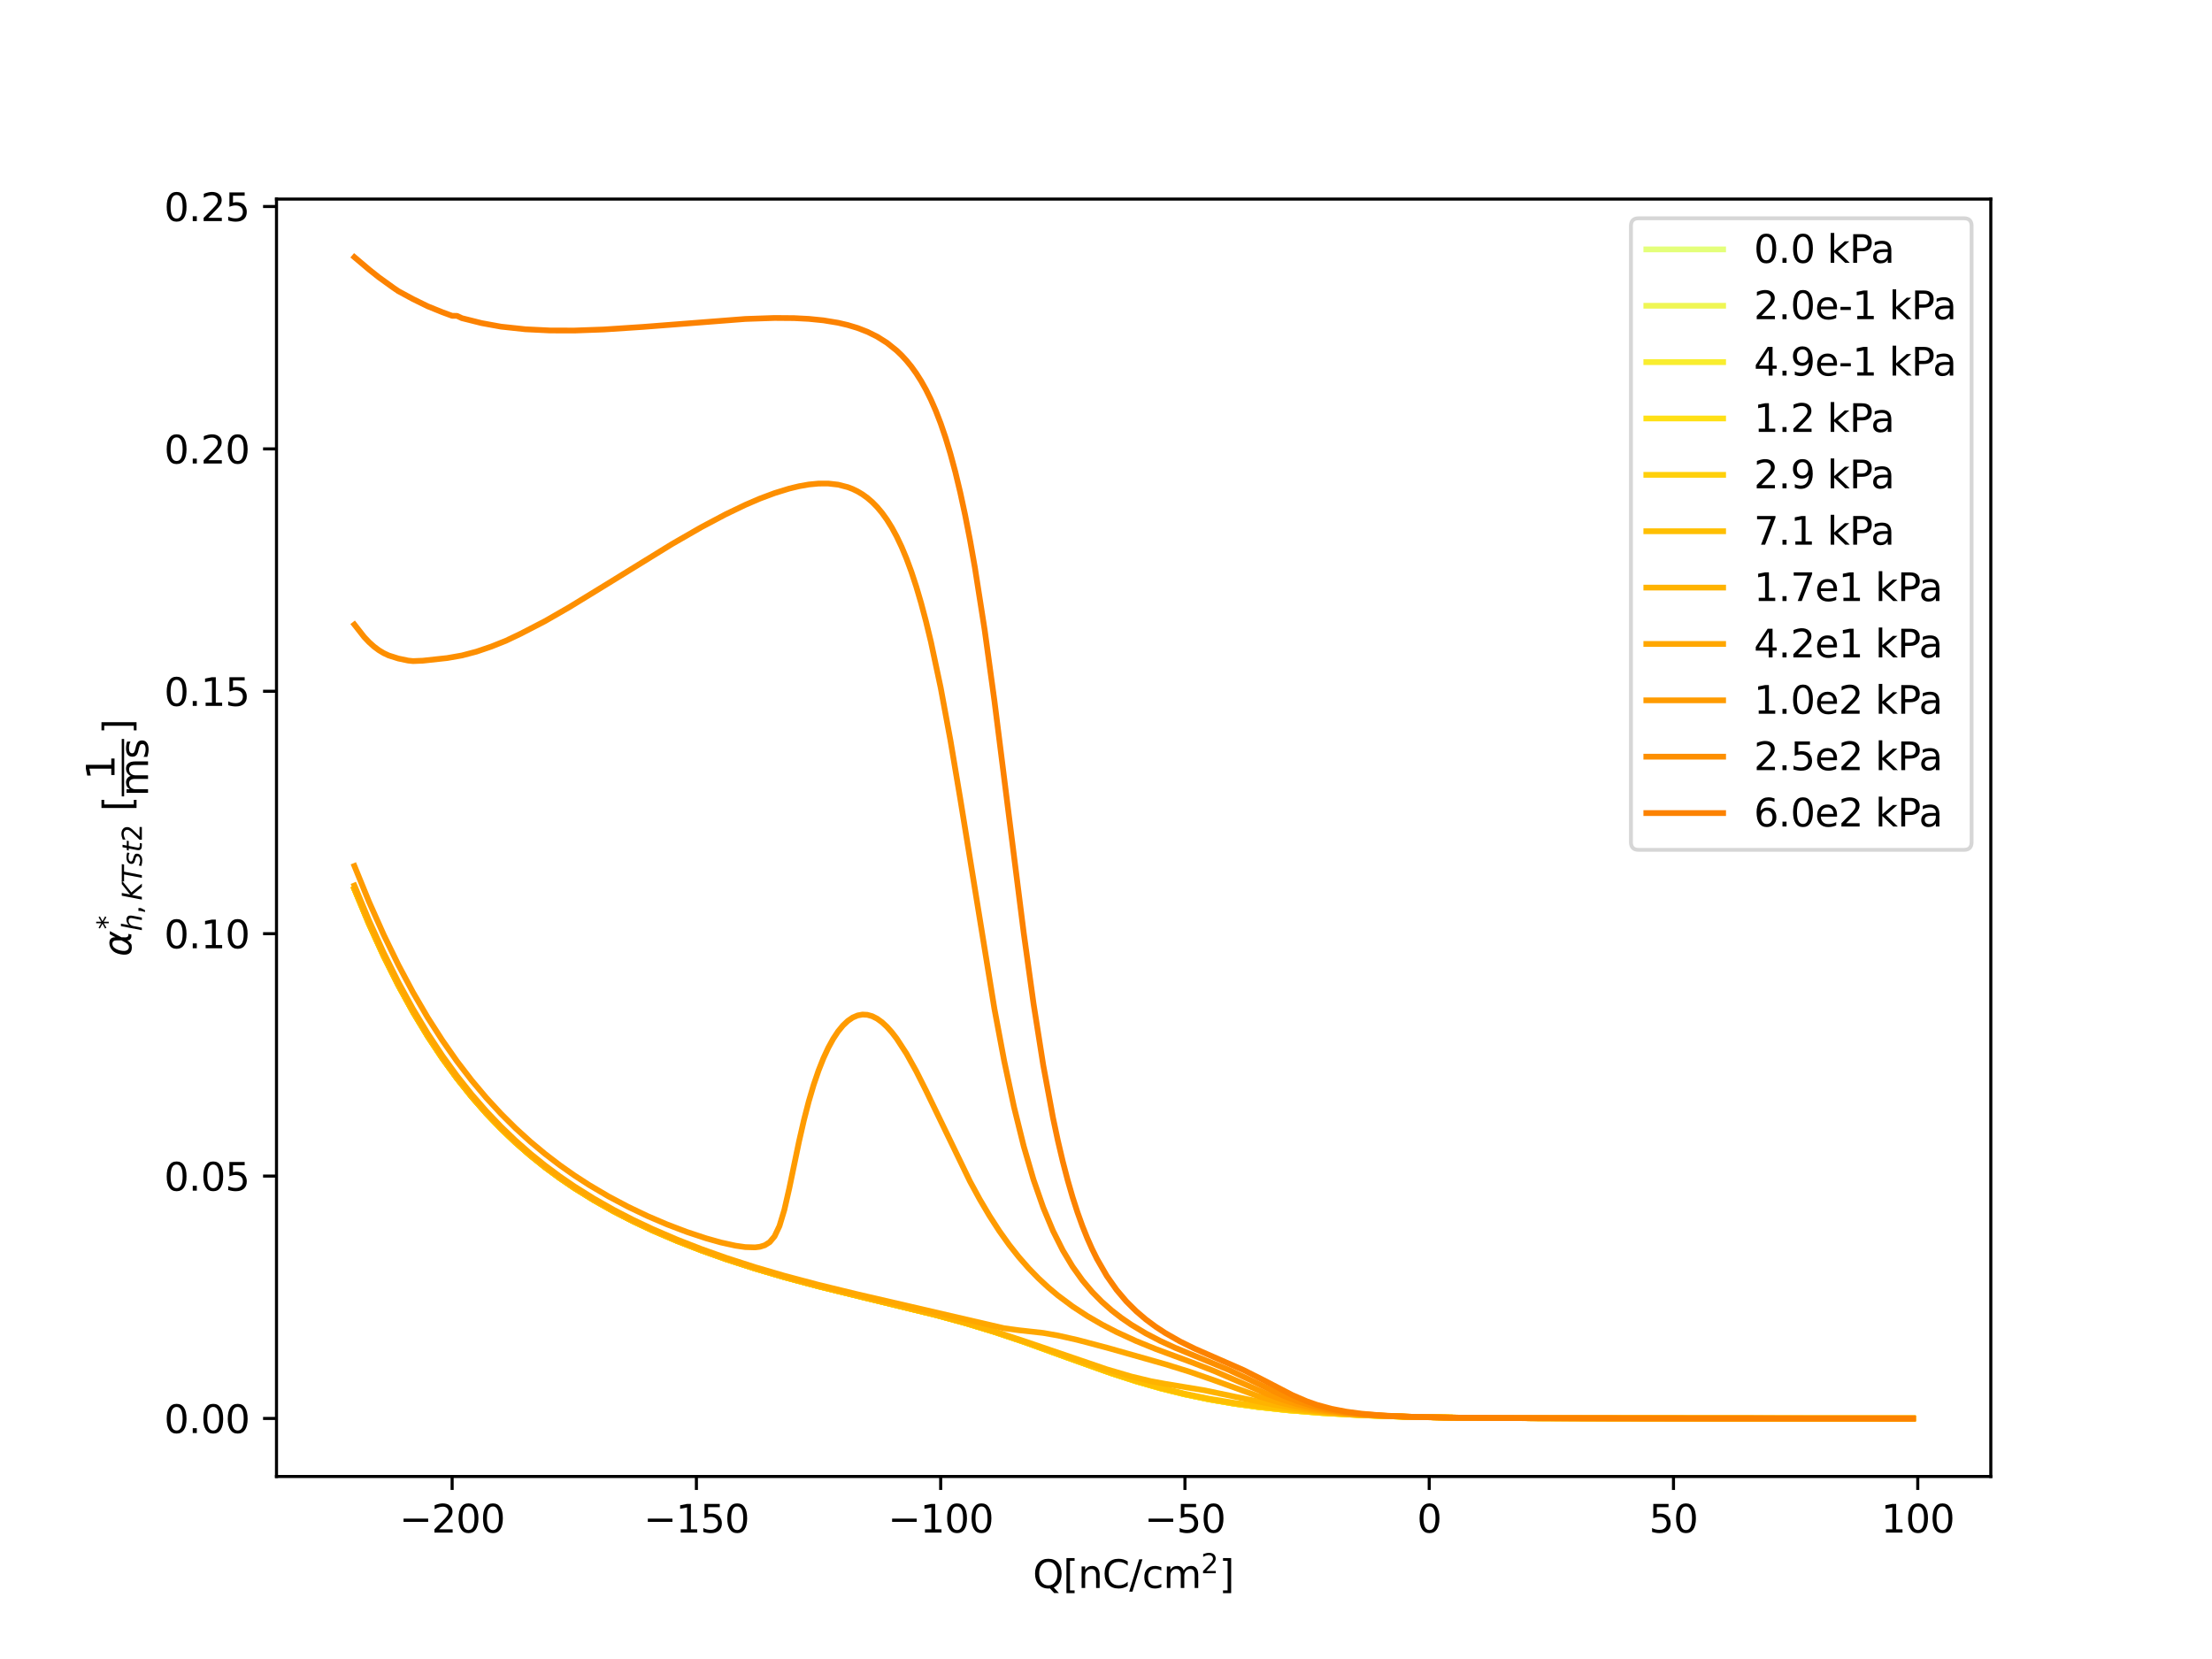<?xml version="1.0" encoding="utf-8" standalone="no"?>
<!DOCTYPE svg PUBLIC "-//W3C//DTD SVG 1.1//EN"
  "http://www.w3.org/Graphics/SVG/1.1/DTD/svg11.dtd">
<svg xmlns:xlink="http://www.w3.org/1999/xlink" width="576pt" height="432pt" viewBox="0 0 576 432" xmlns="http://www.w3.org/2000/svg" version="1.1">
 <defs>
  <style type="text/css">*{stroke-linejoin: round; stroke-linecap: butt}</style>
 </defs>
 <g id="figure_1">
  <g id="patch_1">
   <path d="M 0 432 
L 576 432 
L 576 0 
L 0 0 
z
" style="fill: #ffffff"/>
  </g>
  <g id="axes_1">
   <g id="patch_2">
    <path d="M 72 384.48 
L 518.4 384.48 
L 518.4 51.84 
L 72 51.84 
z
" style="fill: #ffffff"/>
   </g>
   <g id="matplotlib.axis_1">
    <g id="xtick_1">
     <g id="line2d_1">
      <defs>
       <path id="m4b70f1dcf1" d="M 0 0 
L 0 3.5 
" style="stroke: #000000; stroke-width: 0.8"/>
      </defs>
      <g>
       <use xlink:href="#m4b70f1dcf1" x="117.734" y="384.48" style="stroke: #000000; stroke-width: 0.8"/>
      </g>
     </g>
     <g id="text_1">
      <!-- −200 -->
      <g transform="translate(104 399.078) scale(0.1 -0.1)">
       <defs>
        <path id="DejaVuSans-2212" d="M 678 2272 
L 4684 2272 
L 4684 1741 
L 678 1741 
L 678 2272 
z
" transform="scale(0.016)"/>
        <path id="DejaVuSans-32" d="M 1228 531 
L 3431 531 
L 3431 0 
L 469 0 
L 469 531 
Q 828 903 1448 1529 
Q 2069 2156 2228 2338 
Q 2531 2678 2651 2914 
Q 2772 3150 2772 3378 
Q 2772 3750 2511 3984 
Q 2250 4219 1831 4219 
Q 1534 4219 1204 4116 
Q 875 4013 500 3803 
L 500 4441 
Q 881 4594 1212 4672 
Q 1544 4750 1819 4750 
Q 2544 4750 2975 4387 
Q 3406 4025 3406 3419 
Q 3406 3131 3298 2873 
Q 3191 2616 2906 2266 
Q 2828 2175 2409 1742 
Q 1991 1309 1228 531 
z
" transform="scale(0.016)"/>
        <path id="DejaVuSans-30" d="M 2034 4250 
Q 1547 4250 1301 3770 
Q 1056 3291 1056 2328 
Q 1056 1369 1301 889 
Q 1547 409 2034 409 
Q 2525 409 2770 889 
Q 3016 1369 3016 2328 
Q 3016 3291 2770 3770 
Q 2525 4250 2034 4250 
z
M 2034 4750 
Q 2819 4750 3233 4129 
Q 3647 3509 3647 2328 
Q 3647 1150 3233 529 
Q 2819 -91 2034 -91 
Q 1250 -91 836 529 
Q 422 1150 422 2328 
Q 422 3509 836 4129 
Q 1250 4750 2034 4750 
z
" transform="scale(0.016)"/>
       </defs>
       <use xlink:href="#DejaVuSans-2212"/>
       <use xlink:href="#DejaVuSans-32" x="83.789"/>
       <use xlink:href="#DejaVuSans-30" x="147.412"/>
       <use xlink:href="#DejaVuSans-30" x="211.035"/>
      </g>
     </g>
    </g>
    <g id="xtick_2">
     <g id="line2d_2">
      <g>
       <use xlink:href="#m4b70f1dcf1" x="181.342" y="384.48" style="stroke: #000000; stroke-width: 0.8"/>
      </g>
     </g>
     <g id="text_2">
      <!-- −150 -->
      <g transform="translate(167.608 399.078) scale(0.1 -0.1)">
       <defs>
        <path id="DejaVuSans-31" d="M 794 531 
L 1825 531 
L 1825 4091 
L 703 3866 
L 703 4441 
L 1819 4666 
L 2450 4666 
L 2450 531 
L 3481 531 
L 3481 0 
L 794 0 
L 794 531 
z
" transform="scale(0.016)"/>
        <path id="DejaVuSans-35" d="M 691 4666 
L 3169 4666 
L 3169 4134 
L 1269 4134 
L 1269 2991 
Q 1406 3038 1543 3061 
Q 1681 3084 1819 3084 
Q 2600 3084 3056 2656 
Q 3513 2228 3513 1497 
Q 3513 744 3044 326 
Q 2575 -91 1722 -91 
Q 1428 -91 1123 -41 
Q 819 9 494 109 
L 494 744 
Q 775 591 1075 516 
Q 1375 441 1709 441 
Q 2250 441 2565 725 
Q 2881 1009 2881 1497 
Q 2881 1984 2565 2268 
Q 2250 2553 1709 2553 
Q 1456 2553 1204 2497 
Q 953 2441 691 2322 
L 691 4666 
z
" transform="scale(0.016)"/>
       </defs>
       <use xlink:href="#DejaVuSans-2212"/>
       <use xlink:href="#DejaVuSans-31" x="83.789"/>
       <use xlink:href="#DejaVuSans-35" x="147.412"/>
       <use xlink:href="#DejaVuSans-30" x="211.035"/>
      </g>
     </g>
    </g>
    <g id="xtick_3">
     <g id="line2d_3">
      <g>
       <use xlink:href="#m4b70f1dcf1" x="244.95" y="384.48" style="stroke: #000000; stroke-width: 0.8"/>
      </g>
     </g>
     <g id="text_3">
      <!-- −100 -->
      <g transform="translate(231.216 399.078) scale(0.1 -0.1)">
       <use xlink:href="#DejaVuSans-2212"/>
       <use xlink:href="#DejaVuSans-31" x="83.789"/>
       <use xlink:href="#DejaVuSans-30" x="147.412"/>
       <use xlink:href="#DejaVuSans-30" x="211.035"/>
      </g>
     </g>
    </g>
    <g id="xtick_4">
     <g id="line2d_4">
      <g>
       <use xlink:href="#m4b70f1dcf1" x="308.558" y="384.48" style="stroke: #000000; stroke-width: 0.8"/>
      </g>
     </g>
     <g id="text_4">
      <!-- −50 -->
      <g transform="translate(298.005 399.078) scale(0.1 -0.1)">
       <use xlink:href="#DejaVuSans-2212"/>
       <use xlink:href="#DejaVuSans-35" x="83.789"/>
       <use xlink:href="#DejaVuSans-30" x="147.412"/>
      </g>
     </g>
    </g>
    <g id="xtick_5">
     <g id="line2d_5">
      <g>
       <use xlink:href="#m4b70f1dcf1" x="372.166" y="384.48" style="stroke: #000000; stroke-width: 0.8"/>
      </g>
     </g>
     <g id="text_5">
      <!-- 0 -->
      <g transform="translate(368.984 399.078) scale(0.1 -0.1)">
       <use xlink:href="#DejaVuSans-30"/>
      </g>
     </g>
    </g>
    <g id="xtick_6">
     <g id="line2d_6">
      <g>
       <use xlink:href="#m4b70f1dcf1" x="435.773" y="384.48" style="stroke: #000000; stroke-width: 0.8"/>
      </g>
     </g>
     <g id="text_6">
      <!-- 50 -->
      <g transform="translate(429.411 399.078) scale(0.1 -0.1)">
       <use xlink:href="#DejaVuSans-35"/>
       <use xlink:href="#DejaVuSans-30" x="63.623"/>
      </g>
     </g>
    </g>
    <g id="xtick_7">
     <g id="line2d_7">
      <g>
       <use xlink:href="#m4b70f1dcf1" x="499.381" y="384.48" style="stroke: #000000; stroke-width: 0.8"/>
      </g>
     </g>
     <g id="text_7">
      <!-- 100 -->
      <g transform="translate(489.837 399.078) scale(0.1 -0.1)">
       <use xlink:href="#DejaVuSans-31"/>
       <use xlink:href="#DejaVuSans-30" x="63.623"/>
       <use xlink:href="#DejaVuSans-30" x="127.246"/>
      </g>
     </g>
    </g>
    <g id="text_8">
     <!-- $\mathrm{Q [nC/cm^2]}$ -->
     <g transform="translate(268.95 413.578) scale(0.1 -0.1)">
      <defs>
       <path id="DejaVuSans-51" d="M 2522 4238 
Q 1834 4238 1429 3725 
Q 1025 3213 1025 2328 
Q 1025 1447 1429 934 
Q 1834 422 2522 422 
Q 3209 422 3611 934 
Q 4013 1447 4013 2328 
Q 4013 3213 3611 3725 
Q 3209 4238 2522 4238 
z
M 3406 84 
L 4238 -825 
L 3475 -825 
L 2784 -78 
Q 2681 -84 2626 -87 
Q 2572 -91 2522 -91 
Q 1538 -91 948 567 
Q 359 1225 359 2328 
Q 359 3434 948 4092 
Q 1538 4750 2522 4750 
Q 3503 4750 4090 4092 
Q 4678 3434 4678 2328 
Q 4678 1516 4351 937 
Q 4025 359 3406 84 
z
" transform="scale(0.016)"/>
       <path id="DejaVuSans-5b" d="M 550 4863 
L 1875 4863 
L 1875 4416 
L 1125 4416 
L 1125 -397 
L 1875 -397 
L 1875 -844 
L 550 -844 
L 550 4863 
z
" transform="scale(0.016)"/>
       <path id="DejaVuSans-6e" d="M 3513 2113 
L 3513 0 
L 2938 0 
L 2938 2094 
Q 2938 2591 2744 2837 
Q 2550 3084 2163 3084 
Q 1697 3084 1428 2787 
Q 1159 2491 1159 1978 
L 1159 0 
L 581 0 
L 581 3500 
L 1159 3500 
L 1159 2956 
Q 1366 3272 1645 3428 
Q 1925 3584 2291 3584 
Q 2894 3584 3203 3211 
Q 3513 2838 3513 2113 
z
" transform="scale(0.016)"/>
       <path id="DejaVuSans-43" d="M 4122 4306 
L 4122 3641 
Q 3803 3938 3442 4084 
Q 3081 4231 2675 4231 
Q 1875 4231 1450 3742 
Q 1025 3253 1025 2328 
Q 1025 1406 1450 917 
Q 1875 428 2675 428 
Q 3081 428 3442 575 
Q 3803 722 4122 1019 
L 4122 359 
Q 3791 134 3420 21 
Q 3050 -91 2638 -91 
Q 1578 -91 968 557 
Q 359 1206 359 2328 
Q 359 3453 968 4101 
Q 1578 4750 2638 4750 
Q 3056 4750 3426 4639 
Q 3797 4528 4122 4306 
z
" transform="scale(0.016)"/>
       <path id="DejaVuSans-2f" d="M 1625 4666 
L 2156 4666 
L 531 -594 
L 0 -594 
L 1625 4666 
z
" transform="scale(0.016)"/>
       <path id="DejaVuSans-63" d="M 3122 3366 
L 3122 2828 
Q 2878 2963 2633 3030 
Q 2388 3097 2138 3097 
Q 1578 3097 1268 2742 
Q 959 2388 959 1747 
Q 959 1106 1268 751 
Q 1578 397 2138 397 
Q 2388 397 2633 464 
Q 2878 531 3122 666 
L 3122 134 
Q 2881 22 2623 -34 
Q 2366 -91 2075 -91 
Q 1284 -91 818 406 
Q 353 903 353 1747 
Q 353 2603 823 3093 
Q 1294 3584 2113 3584 
Q 2378 3584 2631 3529 
Q 2884 3475 3122 3366 
z
" transform="scale(0.016)"/>
       <path id="DejaVuSans-6d" d="M 3328 2828 
Q 3544 3216 3844 3400 
Q 4144 3584 4550 3584 
Q 5097 3584 5394 3201 
Q 5691 2819 5691 2113 
L 5691 0 
L 5113 0 
L 5113 2094 
Q 5113 2597 4934 2840 
Q 4756 3084 4391 3084 
Q 3944 3084 3684 2787 
Q 3425 2491 3425 1978 
L 3425 0 
L 2847 0 
L 2847 2094 
Q 2847 2600 2669 2842 
Q 2491 3084 2119 3084 
Q 1678 3084 1418 2786 
Q 1159 2488 1159 1978 
L 1159 0 
L 581 0 
L 581 3500 
L 1159 3500 
L 1159 2956 
Q 1356 3278 1631 3431 
Q 1906 3584 2284 3584 
Q 2666 3584 2933 3390 
Q 3200 3197 3328 2828 
z
" transform="scale(0.016)"/>
       <path id="DejaVuSans-5d" d="M 1947 4863 
L 1947 -844 
L 622 -844 
L 622 -397 
L 1369 -397 
L 1369 4416 
L 622 4416 
L 622 4863 
L 1947 4863 
z
" transform="scale(0.016)"/>
      </defs>
      <use xlink:href="#DejaVuSans-51" transform="translate(0 0.766)"/>
      <use xlink:href="#DejaVuSans-5b" transform="translate(78.711 0.766)"/>
      <use xlink:href="#DejaVuSans-6e" transform="translate(117.725 0.766)"/>
      <use xlink:href="#DejaVuSans-43" transform="translate(181.104 0.766)"/>
      <use xlink:href="#DejaVuSans-2f" transform="translate(250.928 0.766)"/>
      <use xlink:href="#DejaVuSans-63" transform="translate(284.619 0.766)"/>
      <use xlink:href="#DejaVuSans-6d" transform="translate(339.6 0.766)"/>
      <use xlink:href="#DejaVuSans-32" transform="translate(437.969 39.047) scale(0.7)"/>
      <use xlink:href="#DejaVuSans-5d" transform="translate(485.239 0.766)"/>
     </g>
    </g>
   </g>
   <g id="matplotlib.axis_2">
    <g id="ytick_1">
     <g id="line2d_8">
      <defs>
       <path id="m470c837d98" d="M 0 0 
L -3.5 0 
" style="stroke: #000000; stroke-width: 0.8"/>
      </defs>
      <g>
       <use xlink:href="#m470c837d98" x="72" y="369.361" style="stroke: #000000; stroke-width: 0.8"/>
      </g>
     </g>
     <g id="text_9">
      <!-- 0.00 -->
      <g transform="translate(42.734 373.16) scale(0.1 -0.1)">
       <defs>
        <path id="DejaVuSans-2e" d="M 684 794 
L 1344 794 
L 1344 0 
L 684 0 
L 684 794 
z
" transform="scale(0.016)"/>
       </defs>
       <use xlink:href="#DejaVuSans-30"/>
       <use xlink:href="#DejaVuSans-2e" x="63.623"/>
       <use xlink:href="#DejaVuSans-30" x="95.41"/>
       <use xlink:href="#DejaVuSans-30" x="159.033"/>
      </g>
     </g>
    </g>
    <g id="ytick_2">
     <g id="line2d_9">
      <g>
       <use xlink:href="#m470c837d98" x="72" y="306.245" style="stroke: #000000; stroke-width: 0.8"/>
      </g>
     </g>
     <g id="text_10">
      <!-- 0.05 -->
      <g transform="translate(42.734 310.044) scale(0.1 -0.1)">
       <use xlink:href="#DejaVuSans-30"/>
       <use xlink:href="#DejaVuSans-2e" x="63.623"/>
       <use xlink:href="#DejaVuSans-30" x="95.41"/>
       <use xlink:href="#DejaVuSans-35" x="159.033"/>
      </g>
     </g>
    </g>
    <g id="ytick_3">
     <g id="line2d_10">
      <g>
       <use xlink:href="#m470c837d98" x="72" y="243.128" style="stroke: #000000; stroke-width: 0.8"/>
      </g>
     </g>
     <g id="text_11">
      <!-- 0.10 -->
      <g transform="translate(42.734 246.927) scale(0.1 -0.1)">
       <use xlink:href="#DejaVuSans-30"/>
       <use xlink:href="#DejaVuSans-2e" x="63.623"/>
       <use xlink:href="#DejaVuSans-31" x="95.41"/>
       <use xlink:href="#DejaVuSans-30" x="159.033"/>
      </g>
     </g>
    </g>
    <g id="ytick_4">
     <g id="line2d_11">
      <g>
       <use xlink:href="#m470c837d98" x="72" y="180.011" style="stroke: #000000; stroke-width: 0.8"/>
      </g>
     </g>
     <g id="text_12">
      <!-- 0.15 -->
      <g transform="translate(42.734 183.811) scale(0.1 -0.1)">
       <use xlink:href="#DejaVuSans-30"/>
       <use xlink:href="#DejaVuSans-2e" x="63.623"/>
       <use xlink:href="#DejaVuSans-31" x="95.41"/>
       <use xlink:href="#DejaVuSans-35" x="159.033"/>
      </g>
     </g>
    </g>
    <g id="ytick_5">
     <g id="line2d_12">
      <g>
       <use xlink:href="#m470c837d98" x="72" y="116.895" style="stroke: #000000; stroke-width: 0.8"/>
      </g>
     </g>
     <g id="text_13">
      <!-- 0.20 -->
      <g transform="translate(42.734 120.694) scale(0.1 -0.1)">
       <use xlink:href="#DejaVuSans-30"/>
       <use xlink:href="#DejaVuSans-2e" x="63.623"/>
       <use xlink:href="#DejaVuSans-32" x="95.41"/>
       <use xlink:href="#DejaVuSans-30" x="159.033"/>
      </g>
     </g>
    </g>
    <g id="ytick_6">
     <g id="line2d_13">
      <g>
       <use xlink:href="#m470c837d98" x="72" y="53.778" style="stroke: #000000; stroke-width: 0.8"/>
      </g>
     </g>
     <g id="text_14">
      <!-- 0.25 -->
      <g transform="translate(42.734 57.577) scale(0.1 -0.1)">
       <use xlink:href="#DejaVuSans-30"/>
       <use xlink:href="#DejaVuSans-2e" x="63.623"/>
       <use xlink:href="#DejaVuSans-32" x="95.41"/>
       <use xlink:href="#DejaVuSans-35" x="159.033"/>
      </g>
     </g>
    </g>
    <g id="text_15">
     <!-- ${\alpha}_{h, KTst2}^{*}$ $\mathrm{[\dfrac{1}{ms}]}$ -->
     <g transform="translate(34.234 249.06) rotate(-90) scale(0.1 -0.1)">
      <defs>
       <path id="DejaVuSans-Oblique-3b1" d="M 2619 1628 
L 2622 2350 
Q 2625 3088 2069 3091 
Q 1653 3094 1394 2747 
Q 1069 2319 959 1747 
Q 825 1059 994 731 
Q 1169 397 1547 397 
Q 1966 397 2319 1063 
L 2619 1628 
z
M 2166 3578 
Q 3141 3594 3128 2584 
Q 3128 2584 3616 3500 
L 4128 3500 
L 3119 1603 
L 3109 919 
Q 3109 766 3194 638 
Q 3291 488 3391 488 
L 3669 488 
L 3575 0 
L 3228 0 
Q 2934 0 2722 263 
Q 2622 394 2619 669 
Q 2416 334 2066 50 
Q 1900 -81 1453 -78 
Q 722 -72 456 397 
Q 184 884 353 1747 
Q 534 2675 1009 3097 
Q 1544 3569 2166 3578 
z
" transform="scale(0.016)"/>
       <path id="DejaVuSans-2a" d="M 3009 3897 
L 1888 3291 
L 3009 2681 
L 2828 2375 
L 1778 3009 
L 1778 1831 
L 1422 1831 
L 1422 3009 
L 372 2375 
L 191 2681 
L 1313 3291 
L 191 3897 
L 372 4206 
L 1422 3572 
L 1422 4750 
L 1778 4750 
L 1778 3572 
L 2828 4206 
L 3009 3897 
z
" transform="scale(0.016)"/>
       <path id="DejaVuSans-Oblique-68" d="M 3566 2113 
L 3156 0 
L 2578 0 
L 2988 2091 
Q 3016 2238 3031 2350 
Q 3047 2463 3047 2528 
Q 3047 2791 2881 2937 
Q 2716 3084 2419 3084 
Q 1956 3084 1617 2771 
Q 1278 2459 1178 1941 
L 800 0 
L 225 0 
L 1172 4863 
L 1747 4863 
L 1375 2950 
Q 1594 3244 1934 3414 
Q 2275 3584 2650 3584 
Q 3113 3584 3367 3334 
Q 3622 3084 3622 2631 
Q 3622 2519 3608 2391 
Q 3594 2263 3566 2113 
z
" transform="scale(0.016)"/>
       <path id="DejaVuSans-2c" d="M 750 794 
L 1409 794 
L 1409 256 
L 897 -744 
L 494 -744 
L 750 256 
L 750 794 
z
" transform="scale(0.016)"/>
       <path id="DejaVuSans-Oblique-4b" d="M 1081 4666 
L 1716 4666 
L 1331 2700 
L 3781 4666 
L 4622 4666 
L 1850 2438 
L 3878 0 
L 3109 0 
L 1247 2272 
L 806 0 
L 172 0 
L 1081 4666 
z
" transform="scale(0.016)"/>
       <path id="DejaVuSans-Oblique-54" d="M 378 4666 
L 4325 4666 
L 4225 4134 
L 2559 4134 
L 1759 0 
L 1125 0 
L 1925 4134 
L 275 4134 
L 378 4666 
z
" transform="scale(0.016)"/>
       <path id="DejaVuSans-Oblique-73" d="M 3200 3397 
L 3091 2853 
Q 2863 2978 2609 3040 
Q 2356 3103 2088 3103 
Q 1634 3103 1373 2948 
Q 1113 2794 1113 2528 
Q 1113 2219 1719 2053 
Q 1766 2041 1788 2034 
L 1972 1978 
Q 2547 1819 2739 1644 
Q 2931 1469 2931 1166 
Q 2931 609 2489 259 
Q 2047 -91 1331 -91 
Q 1053 -91 747 -37 
Q 441 16 72 128 
L 184 722 
Q 500 559 806 475 
Q 1113 391 1394 391 
Q 1816 391 2080 572 
Q 2344 753 2344 1031 
Q 2344 1331 1650 1516 
L 1591 1531 
L 1394 1581 
Q 956 1697 753 1886 
Q 550 2075 550 2369 
Q 550 2928 970 3256 
Q 1391 3584 2113 3584 
Q 2397 3584 2667 3537 
Q 2938 3491 3200 3397 
z
" transform="scale(0.016)"/>
       <path id="DejaVuSans-Oblique-74" d="M 2706 3500 
L 2619 3053 
L 1472 3053 
L 1100 1153 
Q 1081 1047 1072 975 
Q 1063 903 1063 863 
Q 1063 663 1183 572 
Q 1303 481 1569 481 
L 2150 481 
L 2053 0 
L 1503 0 
Q 991 0 739 200 
Q 488 400 488 806 
Q 488 878 497 964 
Q 506 1050 525 1153 
L 897 3053 
L 409 3053 
L 500 3500 
L 978 3500 
L 1172 4494 
L 1747 4494 
L 1556 3500 
L 2706 3500 
z
" transform="scale(0.016)"/>
       <path id="DejaVuSans-20" transform="scale(0.016)"/>
       <path id="DejaVuSans-73" d="M 2834 3397 
L 2834 2853 
Q 2591 2978 2328 3040 
Q 2066 3103 1784 3103 
Q 1356 3103 1142 2972 
Q 928 2841 928 2578 
Q 928 2378 1081 2264 
Q 1234 2150 1697 2047 
L 1894 2003 
Q 2506 1872 2764 1633 
Q 3022 1394 3022 966 
Q 3022 478 2636 193 
Q 2250 -91 1575 -91 
Q 1294 -91 989 -36 
Q 684 19 347 128 
L 347 722 
Q 666 556 975 473 
Q 1284 391 1588 391 
Q 1994 391 2212 530 
Q 2431 669 2431 922 
Q 2431 1156 2273 1281 
Q 2116 1406 1581 1522 
L 1381 1569 
Q 847 1681 609 1914 
Q 372 2147 372 2553 
Q 372 3047 722 3315 
Q 1072 3584 1716 3584 
Q 2034 3584 2315 3537 
Q 2597 3491 2834 3397 
z
" transform="scale(0.016)"/>
      </defs>
      <use xlink:href="#DejaVuSans-Oblique-3b1" transform="translate(0 0.297)"/>
      <use xlink:href="#DejaVuSans-2a" transform="translate(70.59 38.642) scale(0.7)"/>
      <use xlink:href="#DejaVuSans-Oblique-68" transform="translate(65.918 -27.047) scale(0.7)"/>
      <use xlink:href="#DejaVuSans-2c" transform="translate(110.283 -27.047) scale(0.7)"/>
      <use xlink:href="#DejaVuSans-Oblique-4b" transform="translate(146.172 -27.047) scale(0.7)"/>
      <use xlink:href="#DejaVuSans-Oblique-54" transform="translate(192.075 -27.047) scale(0.7)"/>
      <use xlink:href="#DejaVuSans-Oblique-73" transform="translate(234.834 -27.047) scale(0.7)"/>
      <use xlink:href="#DejaVuSans-Oblique-74" transform="translate(271.304 -27.047) scale(0.7)"/>
      <use xlink:href="#DejaVuSans-32" transform="translate(298.75 -27.047) scale(0.7)"/>
      <use xlink:href="#DejaVuSans-20" transform="translate(346.021 0.297)"/>
      <use xlink:href="#DejaVuSans-5b" transform="translate(377.808 0.297)"/>
      <use xlink:href="#DejaVuSans-31" transform="translate(459.821 44.094)"/>
      <use xlink:href="#DejaVuSans-6d" transform="translate(416.821 -43.156)"/>
      <use xlink:href="#DejaVuSans-73" transform="translate(514.233 -43.156)"/>
      <use xlink:href="#DejaVuSans-5d" transform="translate(578.833 0.297)"/>
      <path d="M 416.821 19.094 
L 416.821 25.344 
L 566.333 25.344 
L 566.333 19.094 
L 416.821 19.094 
z
"/>
     </g>
    </g>
   </g>
   <g id="line2d_14">
    <path d="M 92.291 231.528 
L 96.107 240.664 
L 99.924 249.005 
L 103.74 256.611 
L 107.557 263.541 
L 111.373 269.852 
L 115.19 275.599 
L 119.006 280.834 
L 122.823 285.604 
L 126.639 289.955 
L 130.456 293.929 
L 134.272 297.564 
L 138.089 300.894 
L 141.905 303.951 
L 145.722 306.765 
L 149.538 309.361 
L 154.627 312.524 
L 159.715 315.391 
L 164.804 318.004 
L 169.893 320.397 
L 176.253 323.125 
L 182.614 325.602 
L 188.975 327.865 
L 196.608 330.337 
L 204.241 332.583 
L 213.146 334.969 
L 224.595 337.784 
L 243.678 342.432 
L 251.311 344.52 
L 258.944 346.842 
L 266.576 349.407 
L 278.026 353.554 
L 289.475 357.636 
L 295.836 359.691 
L 302.197 361.519 
L 308.558 363.094 
L 314.918 364.417 
L 321.279 365.507 
L 327.64 366.39 
L 335.273 367.22 
L 344.178 367.938 
L 354.355 368.512 
L 365.805 368.92 
L 379.798 369.173 
L 401.425 369.302 
L 461.217 369.356 
L 498.109 369.36 
L 498.109 369.36 
" clip-path="url(#p417f898e82)" style="fill: none; stroke: #e4ff7a; stroke-width: 1.5; stroke-linecap: square"/>
   </g>
   <g id="line2d_15">
    <path d="M 92.291 231.528 
L 96.107 240.664 
L 99.924 249.005 
L 103.74 256.611 
L 107.557 263.541 
L 111.373 269.852 
L 115.19 275.599 
L 119.006 280.834 
L 122.823 285.604 
L 126.639 289.955 
L 130.456 293.929 
L 134.272 297.564 
L 138.089 300.894 
L 141.905 303.951 
L 145.722 306.765 
L 149.538 309.361 
L 154.627 312.524 
L 159.715 315.391 
L 164.804 318.004 
L 169.893 320.397 
L 176.253 323.125 
L 182.614 325.602 
L 188.975 327.865 
L 196.608 330.337 
L 204.241 332.583 
L 213.146 334.969 
L 224.595 337.784 
L 243.678 342.432 
L 251.311 344.52 
L 258.944 346.842 
L 266.576 349.407 
L 278.026 353.554 
L 289.475 357.636 
L 295.836 359.691 
L 302.197 361.519 
L 308.558 363.094 
L 314.918 364.417 
L 321.279 365.507 
L 327.64 366.39 
L 335.273 367.22 
L 344.178 367.938 
L 354.355 368.512 
L 365.805 368.92 
L 379.798 369.173 
L 401.425 369.302 
L 461.217 369.356 
L 498.109 369.36 
L 498.109 369.36 
" clip-path="url(#p417f898e82)" style="fill: none; stroke: #eff654; stroke-width: 1.5; stroke-linecap: square"/>
   </g>
   <g id="line2d_16">
    <path d="M 92.291 231.528 
L 96.107 240.664 
L 99.924 249.005 
L 103.74 256.611 
L 107.557 263.541 
L 111.373 269.852 
L 115.19 275.599 
L 119.006 280.834 
L 122.823 285.604 
L 126.639 289.955 
L 130.456 293.929 
L 134.272 297.564 
L 138.089 300.894 
L 141.905 303.951 
L 145.722 306.765 
L 149.538 309.361 
L 154.627 312.524 
L 159.715 315.391 
L 164.804 318.004 
L 169.893 320.397 
L 176.253 323.125 
L 182.614 325.602 
L 188.975 327.865 
L 196.608 330.337 
L 204.241 332.583 
L 213.146 334.969 
L 224.595 337.784 
L 243.678 342.432 
L 251.311 344.52 
L 258.944 346.842 
L 266.576 349.407 
L 278.026 353.553 
L 289.475 357.636 
L 295.836 359.691 
L 302.197 361.518 
L 308.558 363.093 
L 314.918 364.417 
L 321.279 365.506 
L 327.64 366.389 
L 335.273 367.219 
L 344.178 367.937 
L 354.355 368.511 
L 365.805 368.92 
L 379.798 369.173 
L 401.425 369.302 
L 462.489 369.356 
L 498.109 369.36 
L 498.109 369.36 
" clip-path="url(#p417f898e82)" style="fill: none; stroke: #f9ed2f; stroke-width: 1.5; stroke-linecap: square"/>
   </g>
   <g id="line2d_17">
    <path d="M 92.291 231.527 
L 96.107 240.663 
L 99.924 249.005 
L 103.74 256.611 
L 107.557 263.541 
L 111.373 269.852 
L 115.19 275.599 
L 119.006 280.833 
L 122.823 285.604 
L 126.639 289.955 
L 130.456 293.929 
L 134.272 297.563 
L 138.089 300.893 
L 141.905 303.951 
L 145.722 306.765 
L 149.538 309.361 
L 154.627 312.524 
L 159.715 315.391 
L 164.804 318.004 
L 169.893 320.397 
L 176.253 323.125 
L 182.614 325.602 
L 188.975 327.865 
L 196.608 330.337 
L 204.241 332.582 
L 213.146 334.969 
L 224.595 337.784 
L 243.678 342.432 
L 251.311 344.519 
L 258.944 346.841 
L 266.576 349.406 
L 278.026 353.552 
L 289.475 357.634 
L 295.836 359.688 
L 302.197 361.515 
L 308.558 363.09 
L 314.918 364.413 
L 321.279 365.502 
L 327.64 366.385 
L 335.273 367.215 
L 344.178 367.933 
L 354.355 368.509 
L 365.805 368.92 
L 379.798 369.173 
L 401.425 369.302 
L 462.489 369.356 
L 498.109 369.36 
L 498.109 369.36 
" clip-path="url(#p417f898e82)" style="fill: none; stroke: #ffe015; stroke-width: 1.5; stroke-linecap: square"/>
   </g>
   <g id="line2d_18">
    <path d="M 92.291 231.523 
L 96.107 240.66 
L 99.924 249.001 
L 103.74 256.607 
L 107.557 263.538 
L 111.373 269.849 
L 115.19 275.596 
L 119.006 280.831 
L 122.823 285.601 
L 126.639 289.953 
L 130.456 293.927 
L 134.272 297.561 
L 138.089 300.891 
L 141.905 303.949 
L 145.722 306.763 
L 149.538 309.359 
L 154.627 312.522 
L 159.715 315.39 
L 164.804 318.002 
L 169.893 320.395 
L 176.253 323.123 
L 182.614 325.601 
L 188.975 327.863 
L 196.608 330.335 
L 204.241 332.581 
L 213.146 334.967 
L 224.595 337.783 
L 243.678 342.43 
L 251.311 344.517 
L 258.944 346.838 
L 266.576 349.401 
L 278.026 353.543 
L 289.475 357.621 
L 295.836 359.673 
L 302.197 361.498 
L 308.558 363.071 
L 314.918 364.392 
L 321.279 365.478 
L 327.64 366.358 
L 335.273 367.185 
L 344.178 367.905 
L 354.355 368.498 
L 365.805 368.919 
L 379.798 369.174 
L 401.425 369.303 
L 462.489 369.356 
L 498.109 369.36 
L 498.109 369.36 
" clip-path="url(#p417f898e82)" style="fill: none; stroke: #ffd00b; stroke-width: 1.5; stroke-linecap: square"/>
   </g>
   <g id="line2d_19">
    <path d="M 92.291 231.501 
L 96.107 240.639 
L 99.924 248.981 
L 103.74 256.588 
L 107.557 263.52 
L 111.373 269.832 
L 115.19 275.58 
L 119.006 280.815 
L 122.823 285.587 
L 126.639 289.939 
L 130.456 293.914 
L 134.272 297.549 
L 138.089 300.88 
L 141.905 303.938 
L 145.722 306.752 
L 149.538 309.349 
L 154.627 312.513 
L 159.715 315.38 
L 164.804 317.993 
L 169.893 320.387 
L 176.253 323.113 
L 182.614 325.593 
L 188.975 327.855 
L 196.608 330.327 
L 204.241 332.573 
L 213.146 334.959 
L 224.595 337.774 
L 243.678 342.418 
L 251.311 344.501 
L 258.944 346.816 
L 266.576 349.37 
L 278.026 353.492 
L 288.203 357.114 
L 295.836 359.581 
L 302.197 361.39 
L 308.558 362.944 
L 314.918 364.241 
L 321.279 365.294 
L 327.64 366.133 
L 337.817 367.218 
L 346.722 367.988 
L 355.627 368.534 
L 365.805 368.917 
L 378.526 369.159 
L 398.881 369.298 
L 452.311 369.354 
L 498.109 369.36 
L 498.109 369.36 
" clip-path="url(#p417f898e82)" style="fill: none; stroke: #ffbf01; stroke-width: 1.5; stroke-linecap: square"/>
   </g>
   <g id="line2d_20">
    <path d="M 92.291 231.371 
L 96.107 240.514 
L 99.924 248.862 
L 103.74 256.476 
L 107.557 263.413 
L 111.373 269.731 
L 115.19 275.484 
L 119.006 280.725 
L 122.823 285.501 
L 126.639 289.858 
L 130.456 293.837 
L 134.272 297.476 
L 138.089 300.811 
L 141.905 303.872 
L 145.722 306.69 
L 149.538 309.289 
L 154.627 312.456 
L 159.715 315.326 
L 164.804 317.941 
L 169.893 320.334 
L 176.253 323.066 
L 182.614 325.544 
L 188.975 327.808 
L 196.608 330.279 
L 204.241 332.523 
L 213.146 334.908 
L 224.595 337.719 
L 243.678 342.345 
L 252.583 344.771 
L 260.216 347.086 
L 269.121 350.047 
L 288.203 356.562 
L 294.564 358.429 
L 299.653 359.653 
L 303.469 360.358 
L 313.646 362.036 
L 321.279 363.63 
L 331.456 365.743 
L 337.817 366.801 
L 344.178 367.602 
L 350.539 368.173 
L 358.172 368.629 
L 368.349 368.98 
L 382.343 369.202 
L 406.514 369.32 
L 481.571 369.359 
L 498.109 369.36 
L 498.109 369.36 
" clip-path="url(#p417f898e82)" style="fill: none; stroke: #ffb300; stroke-width: 1.5; stroke-linecap: square"/>
   </g>
   <g id="line2d_21">
    <path d="M 92.291 230.588 
L 96.107 239.766 
L 99.924 248.15 
L 103.74 255.798 
L 107.557 262.769 
L 111.373 269.121 
L 115.19 274.906 
L 119.006 280.177 
L 122.823 284.983 
L 126.639 289.367 
L 130.456 293.371 
L 134.272 297.033 
L 138.089 300.389 
L 141.905 303.47 
L 145.722 306.305 
L 149.538 308.92 
L 154.627 312.102 
L 159.715 314.991 
L 164.804 317.618 
L 169.893 320.023 
L 176.253 322.76 
L 182.614 325.241 
L 188.975 327.502 
L 196.608 329.968 
L 204.241 332.201 
L 213.146 334.568 
L 223.323 337.042 
L 261.488 345.877 
L 265.304 346.389 
L 271.665 347.094 
L 275.482 347.763 
L 280.57 348.912 
L 288.203 350.931 
L 303.469 355.248 
L 309.83 357.224 
L 316.191 359.435 
L 327.64 363.566 
L 332.729 365.09 
L 336.545 366.022 
L 341.634 366.989 
L 346.722 367.689 
L 353.083 368.284 
L 360.716 368.722 
L 370.893 369.036 
L 386.159 369.236 
L 415.419 369.335 
L 498.109 369.36 
L 498.109 369.36 
" clip-path="url(#p417f898e82)" style="fill: none; stroke: #ffa700; stroke-width: 1.5; stroke-linecap: square"/>
   </g>
   <g id="line2d_22">
    <path d="M 92.291 225.499 
L 96.107 234.859 
L 99.924 243.432 
L 103.74 251.272 
L 107.557 258.433 
L 111.373 264.969 
L 115.19 270.915 
L 119.006 276.367 
L 122.823 281.336 
L 126.639 285.872 
L 130.456 290.016 
L 134.272 293.805 
L 138.089 297.274 
L 141.905 300.454 
L 145.722 303.374 
L 149.538 306.059 
L 153.354 308.532 
L 158.443 311.533 
L 163.532 314.232 
L 168.62 316.66 
L 173.709 318.838 
L 178.798 320.774 
L 183.886 322.459 
L 187.703 323.53 
L 191.519 324.372 
L 194.063 324.737 
L 196.608 324.813 
L 197.88 324.656 
L 199.152 324.26 
L 200.424 323.457 
L 201.696 321.937 
L 202.969 319.252 
L 204.241 315.049 
L 205.513 309.509 
L 208.057 297.281 
L 209.329 291.721 
L 210.602 286.794 
L 211.874 282.495 
L 213.146 278.771 
L 214.418 275.565 
L 215.69 272.825 
L 216.962 270.509 
L 218.234 268.588 
L 219.507 267.034 
L 220.779 265.831 
L 222.051 264.963 
L 223.323 264.417 
L 224.595 264.185 
L 225.867 264.256 
L 227.14 264.621 
L 228.412 265.269 
L 229.684 266.19 
L 230.956 267.371 
L 232.228 268.796 
L 233.5 270.449 
L 236.045 274.361 
L 238.589 278.937 
L 241.133 283.983 
L 252.583 307.634 
L 255.127 312.304 
L 257.671 316.612 
L 260.216 320.546 
L 262.76 324.113 
L 265.304 327.333 
L 267.849 330.234 
L 270.393 332.848 
L 272.937 335.207 
L 275.482 337.342 
L 279.298 340.188 
L 283.115 342.681 
L 286.931 344.889 
L 290.747 346.862 
L 295.836 349.198 
L 300.925 351.268 
L 309.83 354.564 
L 316.191 357.019 
L 322.551 359.764 
L 330.184 363.078 
L 334.001 364.496 
L 337.817 365.665 
L 341.634 366.584 
L 345.45 367.285 
L 350.539 367.953 
L 355.627 368.4 
L 363.26 368.81 
L 373.438 369.086 
L 389.976 369.261 
L 425.596 369.344 
L 498.109 369.36 
L 498.109 369.36 
" clip-path="url(#p417f898e82)" style="fill: none; stroke: #ff9b00; stroke-width: 1.5; stroke-linecap: square"/>
   </g>
   <g id="line2d_23">
    <path d="M 92.291 162.635 
L 94.835 165.879 
L 96.107 167.218 
L 97.38 168.362 
L 98.652 169.312 
L 99.924 170.077 
L 101.196 170.672 
L 103.74 171.483 
L 106.285 172.015 
L 107.557 172.147 
L 110.101 172.044 
L 116.462 171.354 
L 120.278 170.681 
L 124.095 169.677 
L 127.911 168.377 
L 131.728 166.858 
L 135.544 165.038 
L 141.905 161.752 
L 148.266 158.093 
L 157.171 152.643 
L 174.981 141.672 
L 182.614 137.285 
L 188.975 133.915 
L 194.063 131.473 
L 197.88 129.832 
L 201.696 128.406 
L 205.513 127.228 
L 208.057 126.614 
L 210.602 126.163 
L 213.146 125.918 
L 215.69 125.912 
L 218.234 126.202 
L 220.779 126.857 
L 222.051 127.349 
L 223.323 127.967 
L 224.595 128.727 
L 225.867 129.646 
L 227.14 130.742 
L 228.412 132.038 
L 229.684 133.556 
L 230.956 135.323 
L 232.228 137.364 
L 233.5 139.71 
L 234.773 142.391 
L 236.045 145.437 
L 237.317 148.879 
L 238.589 152.745 
L 239.861 157.06 
L 241.133 161.842 
L 242.405 167.104 
L 244.95 179.061 
L 247.494 192.789 
L 250.038 207.917 
L 258.944 262.691 
L 261.488 276.256 
L 264.032 288.203 
L 266.576 298.48 
L 269.121 307.177 
L 271.665 314.462 
L 274.209 320.535 
L 276.754 325.595 
L 279.298 329.824 
L 281.842 333.38 
L 284.387 336.396 
L 286.931 338.98 
L 289.475 341.22 
L 292.02 343.186 
L 294.564 344.931 
L 298.38 347.221 
L 302.197 349.206 
L 306.013 350.96 
L 312.374 353.577 
L 320.007 356.73 
L 325.096 359.11 
L 334.001 363.373 
L 337.817 364.874 
L 341.634 366.065 
L 345.45 366.963 
L 349.267 367.619 
L 354.355 368.217 
L 360.716 368.671 
L 368.349 368.97 
L 379.798 369.179 
L 401.425 369.305 
L 463.761 369.357 
L 498.109 369.36 
L 498.109 369.36 
" clip-path="url(#p417f898e82)" style="fill: none; stroke: #fd8f00; stroke-width: 1.5; stroke-linecap: square"/>
   </g>
   <g id="line2d_24">
    <path d="M 92.291 66.96 
L 96.107 70.188 
L 98.652 72.208 
L 102.468 74.954 
L 103.74 75.82 
L 107.557 77.883 
L 111.373 79.754 
L 115.19 81.298 
L 117.734 82.233 
L 119.006 82.248 
L 120.278 82.85 
L 125.367 84.127 
L 130.456 85.058 
L 136.816 85.741 
L 143.177 86.053 
L 149.538 86.072 
L 157.171 85.801 
L 167.348 85.132 
L 194.063 83.059 
L 201.696 82.796 
L 206.785 82.838 
L 210.602 83.036 
L 214.418 83.418 
L 218.234 84.045 
L 220.779 84.641 
L 223.323 85.411 
L 225.867 86.399 
L 228.412 87.657 
L 230.956 89.258 
L 233.5 91.295 
L 234.773 92.515 
L 236.045 93.894 
L 237.317 95.451 
L 238.589 97.219 
L 239.861 99.216 
L 241.133 101.486 
L 242.405 104.058 
L 243.678 106.966 
L 244.95 110.261 
L 246.222 113.985 
L 247.494 118.184 
L 248.766 122.903 
L 250.038 128.19 
L 251.311 134.084 
L 252.583 140.598 
L 253.855 147.762 
L 256.399 163.993 
L 258.944 182.47 
L 262.76 212.761 
L 266.576 242.936 
L 269.121 261.272 
L 271.665 277.41 
L 274.209 291.119 
L 275.482 297.078 
L 276.754 302.475 
L 278.026 307.346 
L 279.298 311.736 
L 280.57 315.675 
L 281.842 319.216 
L 283.115 322.399 
L 284.387 325.257 
L 285.659 327.83 
L 288.203 332.243 
L 290.747 335.864 
L 293.292 338.872 
L 295.836 341.408 
L 298.38 343.579 
L 300.925 345.468 
L 303.469 347.133 
L 307.285 349.307 
L 311.102 351.189 
L 316.191 353.421 
L 323.824 356.763 
L 328.912 359.325 
L 336.545 363.288 
L 340.362 364.925 
L 342.906 365.813 
L 346.722 366.849 
L 350.539 367.588 
L 354.355 368.104 
L 359.444 368.553 
L 365.805 368.88 
L 375.982 369.131 
L 392.52 369.272 
L 435.773 369.346 
L 498.109 369.359 
L 498.109 369.359 
" clip-path="url(#p417f898e82)" style="fill: none; stroke: #fc8200; stroke-width: 1.5; stroke-linecap: square"/>
   </g>
   <g id="patch_3">
    <path d="M 72 384.48 
L 72 51.84 
" style="fill: none; stroke: #000000; stroke-width: 0.8; stroke-linejoin: miter; stroke-linecap: square"/>
   </g>
   <g id="patch_4">
    <path d="M 518.4 384.48 
L 518.4 51.84 
" style="fill: none; stroke: #000000; stroke-width: 0.8; stroke-linejoin: miter; stroke-linecap: square"/>
   </g>
   <g id="patch_5">
    <path d="M 72 384.48 
L 518.4 384.48 
" style="fill: none; stroke: #000000; stroke-width: 0.8; stroke-linejoin: miter; stroke-linecap: square"/>
   </g>
   <g id="patch_6">
    <path d="M 72 51.84 
L 518.4 51.84 
" style="fill: none; stroke: #000000; stroke-width: 0.8; stroke-linejoin: miter; stroke-linecap: square"/>
   </g>
   <g id="legend_1">
    <g id="patch_7">
     <path d="M 426.697 221.299 
L 511.4 221.299 
Q 513.4 221.299 513.4 219.299 
L 513.4 58.84 
Q 513.4 56.84 511.4 56.84 
L 426.697 56.84 
Q 424.697 56.84 424.697 58.84 
L 424.697 219.299 
Q 424.697 221.299 426.697 221.299 
z
" style="fill: #ffffff; opacity: 0.8; stroke: #cccccc; stroke-linejoin: miter"/>
    </g>
    <g id="line2d_25">
     <path d="M 428.697 64.938 
L 438.697 64.938 
L 448.697 64.938 
" style="fill: none; stroke: #e4ff7a; stroke-width: 1.5; stroke-linecap: square"/>
    </g>
    <g id="text_16">
     <!-- 0.0 kPa -->
     <g transform="translate(456.697 68.438) scale(0.1 -0.1)">
      <defs>
       <path id="DejaVuSans-6b" d="M 581 4863 
L 1159 4863 
L 1159 1991 
L 2875 3500 
L 3609 3500 
L 1753 1863 
L 3688 0 
L 2938 0 
L 1159 1709 
L 1159 0 
L 581 0 
L 581 4863 
z
" transform="scale(0.016)"/>
       <path id="DejaVuSans-50" d="M 1259 4147 
L 1259 2394 
L 2053 2394 
Q 2494 2394 2734 2622 
Q 2975 2850 2975 3272 
Q 2975 3691 2734 3919 
Q 2494 4147 2053 4147 
L 1259 4147 
z
M 628 4666 
L 2053 4666 
Q 2838 4666 3239 4311 
Q 3641 3956 3641 3272 
Q 3641 2581 3239 2228 
Q 2838 1875 2053 1875 
L 1259 1875 
L 1259 0 
L 628 0 
L 628 4666 
z
" transform="scale(0.016)"/>
       <path id="DejaVuSans-61" d="M 2194 1759 
Q 1497 1759 1228 1600 
Q 959 1441 959 1056 
Q 959 750 1161 570 
Q 1363 391 1709 391 
Q 2188 391 2477 730 
Q 2766 1069 2766 1631 
L 2766 1759 
L 2194 1759 
z
M 3341 1997 
L 3341 0 
L 2766 0 
L 2766 531 
Q 2569 213 2275 61 
Q 1981 -91 1556 -91 
Q 1019 -91 701 211 
Q 384 513 384 1019 
Q 384 1609 779 1909 
Q 1175 2209 1959 2209 
L 2766 2209 
L 2766 2266 
Q 2766 2663 2505 2880 
Q 2244 3097 1772 3097 
Q 1472 3097 1187 3025 
Q 903 2953 641 2809 
L 641 3341 
Q 956 3463 1253 3523 
Q 1550 3584 1831 3584 
Q 2591 3584 2966 3190 
Q 3341 2797 3341 1997 
z
" transform="scale(0.016)"/>
      </defs>
      <use xlink:href="#DejaVuSans-30"/>
      <use xlink:href="#DejaVuSans-2e" x="63.623"/>
      <use xlink:href="#DejaVuSans-30" x="95.41"/>
      <use xlink:href="#DejaVuSans-20" x="159.033"/>
      <use xlink:href="#DejaVuSans-6b" x="190.82"/>
      <use xlink:href="#DejaVuSans-50" x="248.73"/>
      <use xlink:href="#DejaVuSans-61" x="304.533"/>
     </g>
    </g>
    <g id="line2d_26">
     <path d="M 428.697 79.617 
L 438.697 79.617 
L 448.697 79.617 
" style="fill: none; stroke: #eff654; stroke-width: 1.5; stroke-linecap: square"/>
    </g>
    <g id="text_17">
     <!-- 2.0e-1 kPa -->
     <g transform="translate(456.697 83.117) scale(0.1 -0.1)">
      <defs>
       <path id="DejaVuSans-65" d="M 3597 1894 
L 3597 1613 
L 953 1613 
Q 991 1019 1311 708 
Q 1631 397 2203 397 
Q 2534 397 2845 478 
Q 3156 559 3463 722 
L 3463 178 
Q 3153 47 2828 -22 
Q 2503 -91 2169 -91 
Q 1331 -91 842 396 
Q 353 884 353 1716 
Q 353 2575 817 3079 
Q 1281 3584 2069 3584 
Q 2775 3584 3186 3129 
Q 3597 2675 3597 1894 
z
M 3022 2063 
Q 3016 2534 2758 2815 
Q 2500 3097 2075 3097 
Q 1594 3097 1305 2825 
Q 1016 2553 972 2059 
L 3022 2063 
z
" transform="scale(0.016)"/>
       <path id="DejaVuSans-2d" d="M 313 2009 
L 1997 2009 
L 1997 1497 
L 313 1497 
L 313 2009 
z
" transform="scale(0.016)"/>
      </defs>
      <use xlink:href="#DejaVuSans-32"/>
      <use xlink:href="#DejaVuSans-2e" x="63.623"/>
      <use xlink:href="#DejaVuSans-30" x="95.41"/>
      <use xlink:href="#DejaVuSans-65" x="159.033"/>
      <use xlink:href="#DejaVuSans-2d" x="220.557"/>
      <use xlink:href="#DejaVuSans-31" x="256.641"/>
      <use xlink:href="#DejaVuSans-20" x="320.264"/>
      <use xlink:href="#DejaVuSans-6b" x="352.051"/>
      <use xlink:href="#DejaVuSans-50" x="409.961"/>
      <use xlink:href="#DejaVuSans-61" x="465.764"/>
     </g>
    </g>
    <g id="line2d_27">
     <path d="M 428.697 94.295 
L 438.697 94.295 
L 448.697 94.295 
" style="fill: none; stroke: #f9ed2f; stroke-width: 1.5; stroke-linecap: square"/>
    </g>
    <g id="text_18">
     <!-- 4.9e-1 kPa -->
     <g transform="translate(456.697 97.795) scale(0.1 -0.1)">
      <defs>
       <path id="DejaVuSans-34" d="M 2419 4116 
L 825 1625 
L 2419 1625 
L 2419 4116 
z
M 2253 4666 
L 3047 4666 
L 3047 1625 
L 3713 1625 
L 3713 1100 
L 3047 1100 
L 3047 0 
L 2419 0 
L 2419 1100 
L 313 1100 
L 313 1709 
L 2253 4666 
z
" transform="scale(0.016)"/>
       <path id="DejaVuSans-39" d="M 703 97 
L 703 672 
Q 941 559 1184 500 
Q 1428 441 1663 441 
Q 2288 441 2617 861 
Q 2947 1281 2994 2138 
Q 2813 1869 2534 1725 
Q 2256 1581 1919 1581 
Q 1219 1581 811 2004 
Q 403 2428 403 3163 
Q 403 3881 828 4315 
Q 1253 4750 1959 4750 
Q 2769 4750 3195 4129 
Q 3622 3509 3622 2328 
Q 3622 1225 3098 567 
Q 2575 -91 1691 -91 
Q 1453 -91 1209 -44 
Q 966 3 703 97 
z
M 1959 2075 
Q 2384 2075 2632 2365 
Q 2881 2656 2881 3163 
Q 2881 3666 2632 3958 
Q 2384 4250 1959 4250 
Q 1534 4250 1286 3958 
Q 1038 3666 1038 3163 
Q 1038 2656 1286 2365 
Q 1534 2075 1959 2075 
z
" transform="scale(0.016)"/>
      </defs>
      <use xlink:href="#DejaVuSans-34"/>
      <use xlink:href="#DejaVuSans-2e" x="63.623"/>
      <use xlink:href="#DejaVuSans-39" x="95.41"/>
      <use xlink:href="#DejaVuSans-65" x="159.033"/>
      <use xlink:href="#DejaVuSans-2d" x="220.557"/>
      <use xlink:href="#DejaVuSans-31" x="256.641"/>
      <use xlink:href="#DejaVuSans-20" x="320.264"/>
      <use xlink:href="#DejaVuSans-6b" x="352.051"/>
      <use xlink:href="#DejaVuSans-50" x="409.961"/>
      <use xlink:href="#DejaVuSans-61" x="465.764"/>
     </g>
    </g>
    <g id="line2d_28">
     <path d="M 428.697 108.973 
L 438.697 108.973 
L 448.697 108.973 
" style="fill: none; stroke: #ffe015; stroke-width: 1.5; stroke-linecap: square"/>
    </g>
    <g id="text_19">
     <!-- 1.2 kPa -->
     <g transform="translate(456.697 112.473) scale(0.1 -0.1)">
      <use xlink:href="#DejaVuSans-31"/>
      <use xlink:href="#DejaVuSans-2e" x="63.623"/>
      <use xlink:href="#DejaVuSans-32" x="95.41"/>
      <use xlink:href="#DejaVuSans-20" x="159.033"/>
      <use xlink:href="#DejaVuSans-6b" x="190.82"/>
      <use xlink:href="#DejaVuSans-50" x="248.73"/>
      <use xlink:href="#DejaVuSans-61" x="304.533"/>
     </g>
    </g>
    <g id="line2d_29">
     <path d="M 428.697 123.651 
L 438.697 123.651 
L 448.697 123.651 
" style="fill: none; stroke: #ffd00b; stroke-width: 1.5; stroke-linecap: square"/>
    </g>
    <g id="text_20">
     <!-- 2.9 kPa -->
     <g transform="translate(456.697 127.151) scale(0.1 -0.1)">
      <use xlink:href="#DejaVuSans-32"/>
      <use xlink:href="#DejaVuSans-2e" x="63.623"/>
      <use xlink:href="#DejaVuSans-39" x="95.41"/>
      <use xlink:href="#DejaVuSans-20" x="159.033"/>
      <use xlink:href="#DejaVuSans-6b" x="190.82"/>
      <use xlink:href="#DejaVuSans-50" x="248.73"/>
      <use xlink:href="#DejaVuSans-61" x="304.533"/>
     </g>
    </g>
    <g id="line2d_30">
     <path d="M 428.697 138.329 
L 438.697 138.329 
L 448.697 138.329 
" style="fill: none; stroke: #ffbf01; stroke-width: 1.5; stroke-linecap: square"/>
    </g>
    <g id="text_21">
     <!-- 7.1 kPa -->
     <g transform="translate(456.697 141.829) scale(0.1 -0.1)">
      <defs>
       <path id="DejaVuSans-37" d="M 525 4666 
L 3525 4666 
L 3525 4397 
L 1831 0 
L 1172 0 
L 2766 4134 
L 525 4134 
L 525 4666 
z
" transform="scale(0.016)"/>
      </defs>
      <use xlink:href="#DejaVuSans-37"/>
      <use xlink:href="#DejaVuSans-2e" x="63.623"/>
      <use xlink:href="#DejaVuSans-31" x="95.41"/>
      <use xlink:href="#DejaVuSans-20" x="159.033"/>
      <use xlink:href="#DejaVuSans-6b" x="190.82"/>
      <use xlink:href="#DejaVuSans-50" x="248.73"/>
      <use xlink:href="#DejaVuSans-61" x="304.533"/>
     </g>
    </g>
    <g id="line2d_31">
     <path d="M 428.697 153.007 
L 438.697 153.007 
L 448.697 153.007 
" style="fill: none; stroke: #ffb300; stroke-width: 1.5; stroke-linecap: square"/>
    </g>
    <g id="text_22">
     <!-- 1.7e1 kPa -->
     <g transform="translate(456.697 156.507) scale(0.1 -0.1)">
      <use xlink:href="#DejaVuSans-31"/>
      <use xlink:href="#DejaVuSans-2e" x="63.623"/>
      <use xlink:href="#DejaVuSans-37" x="95.41"/>
      <use xlink:href="#DejaVuSans-65" x="159.033"/>
      <use xlink:href="#DejaVuSans-31" x="220.557"/>
      <use xlink:href="#DejaVuSans-20" x="284.18"/>
      <use xlink:href="#DejaVuSans-6b" x="315.967"/>
      <use xlink:href="#DejaVuSans-50" x="373.877"/>
      <use xlink:href="#DejaVuSans-61" x="429.68"/>
     </g>
    </g>
    <g id="line2d_32">
     <path d="M 428.697 167.685 
L 438.697 167.685 
L 448.697 167.685 
" style="fill: none; stroke: #ffa700; stroke-width: 1.5; stroke-linecap: square"/>
    </g>
    <g id="text_23">
     <!-- 4.2e1 kPa -->
     <g transform="translate(456.697 171.185) scale(0.1 -0.1)">
      <use xlink:href="#DejaVuSans-34"/>
      <use xlink:href="#DejaVuSans-2e" x="63.623"/>
      <use xlink:href="#DejaVuSans-32" x="95.41"/>
      <use xlink:href="#DejaVuSans-65" x="159.033"/>
      <use xlink:href="#DejaVuSans-31" x="220.557"/>
      <use xlink:href="#DejaVuSans-20" x="284.18"/>
      <use xlink:href="#DejaVuSans-6b" x="315.967"/>
      <use xlink:href="#DejaVuSans-50" x="373.877"/>
      <use xlink:href="#DejaVuSans-61" x="429.68"/>
     </g>
    </g>
    <g id="line2d_33">
     <path d="M 428.697 182.363 
L 438.697 182.363 
L 448.697 182.363 
" style="fill: none; stroke: #ff9b00; stroke-width: 1.5; stroke-linecap: square"/>
    </g>
    <g id="text_24">
     <!-- 1.0e2 kPa -->
     <g transform="translate(456.697 185.863) scale(0.1 -0.1)">
      <use xlink:href="#DejaVuSans-31"/>
      <use xlink:href="#DejaVuSans-2e" x="63.623"/>
      <use xlink:href="#DejaVuSans-30" x="95.41"/>
      <use xlink:href="#DejaVuSans-65" x="159.033"/>
      <use xlink:href="#DejaVuSans-32" x="220.557"/>
      <use xlink:href="#DejaVuSans-20" x="284.18"/>
      <use xlink:href="#DejaVuSans-6b" x="315.967"/>
      <use xlink:href="#DejaVuSans-50" x="373.877"/>
      <use xlink:href="#DejaVuSans-61" x="429.68"/>
     </g>
    </g>
    <g id="line2d_34">
     <path d="M 428.697 197.042 
L 438.697 197.042 
L 448.697 197.042 
" style="fill: none; stroke: #fd8f00; stroke-width: 1.5; stroke-linecap: square"/>
    </g>
    <g id="text_25">
     <!-- 2.5e2 kPa -->
     <g transform="translate(456.697 200.542) scale(0.1 -0.1)">
      <use xlink:href="#DejaVuSans-32"/>
      <use xlink:href="#DejaVuSans-2e" x="63.623"/>
      <use xlink:href="#DejaVuSans-35" x="95.41"/>
      <use xlink:href="#DejaVuSans-65" x="159.033"/>
      <use xlink:href="#DejaVuSans-32" x="220.557"/>
      <use xlink:href="#DejaVuSans-20" x="284.18"/>
      <use xlink:href="#DejaVuSans-6b" x="315.967"/>
      <use xlink:href="#DejaVuSans-50" x="373.877"/>
      <use xlink:href="#DejaVuSans-61" x="429.68"/>
     </g>
    </g>
    <g id="line2d_35">
     <path d="M 428.697 211.72 
L 438.697 211.72 
L 448.697 211.72 
" style="fill: none; stroke: #fc8200; stroke-width: 1.5; stroke-linecap: square"/>
    </g>
    <g id="text_26">
     <!-- 6.0e2 kPa -->
     <g transform="translate(456.697 215.22) scale(0.1 -0.1)">
      <defs>
       <path id="DejaVuSans-36" d="M 2113 2584 
Q 1688 2584 1439 2293 
Q 1191 2003 1191 1497 
Q 1191 994 1439 701 
Q 1688 409 2113 409 
Q 2538 409 2786 701 
Q 3034 994 3034 1497 
Q 3034 2003 2786 2293 
Q 2538 2584 2113 2584 
z
M 3366 4563 
L 3366 3988 
Q 3128 4100 2886 4159 
Q 2644 4219 2406 4219 
Q 1781 4219 1451 3797 
Q 1122 3375 1075 2522 
Q 1259 2794 1537 2939 
Q 1816 3084 2150 3084 
Q 2853 3084 3261 2657 
Q 3669 2231 3669 1497 
Q 3669 778 3244 343 
Q 2819 -91 2113 -91 
Q 1303 -91 875 529 
Q 447 1150 447 2328 
Q 447 3434 972 4092 
Q 1497 4750 2381 4750 
Q 2619 4750 2861 4703 
Q 3103 4656 3366 4563 
z
" transform="scale(0.016)"/>
      </defs>
      <use xlink:href="#DejaVuSans-36"/>
      <use xlink:href="#DejaVuSans-2e" x="63.623"/>
      <use xlink:href="#DejaVuSans-30" x="95.41"/>
      <use xlink:href="#DejaVuSans-65" x="159.033"/>
      <use xlink:href="#DejaVuSans-32" x="220.557"/>
      <use xlink:href="#DejaVuSans-20" x="284.18"/>
      <use xlink:href="#DejaVuSans-6b" x="315.967"/>
      <use xlink:href="#DejaVuSans-50" x="373.877"/>
      <use xlink:href="#DejaVuSans-61" x="429.68"/>
     </g>
    </g>
   </g>
  </g>
 </g>
 <defs>
  <clipPath id="p417f898e82">
   <rect x="72" y="51.84" width="446.4" height="332.64"/>
  </clipPath>
 </defs>
</svg>
